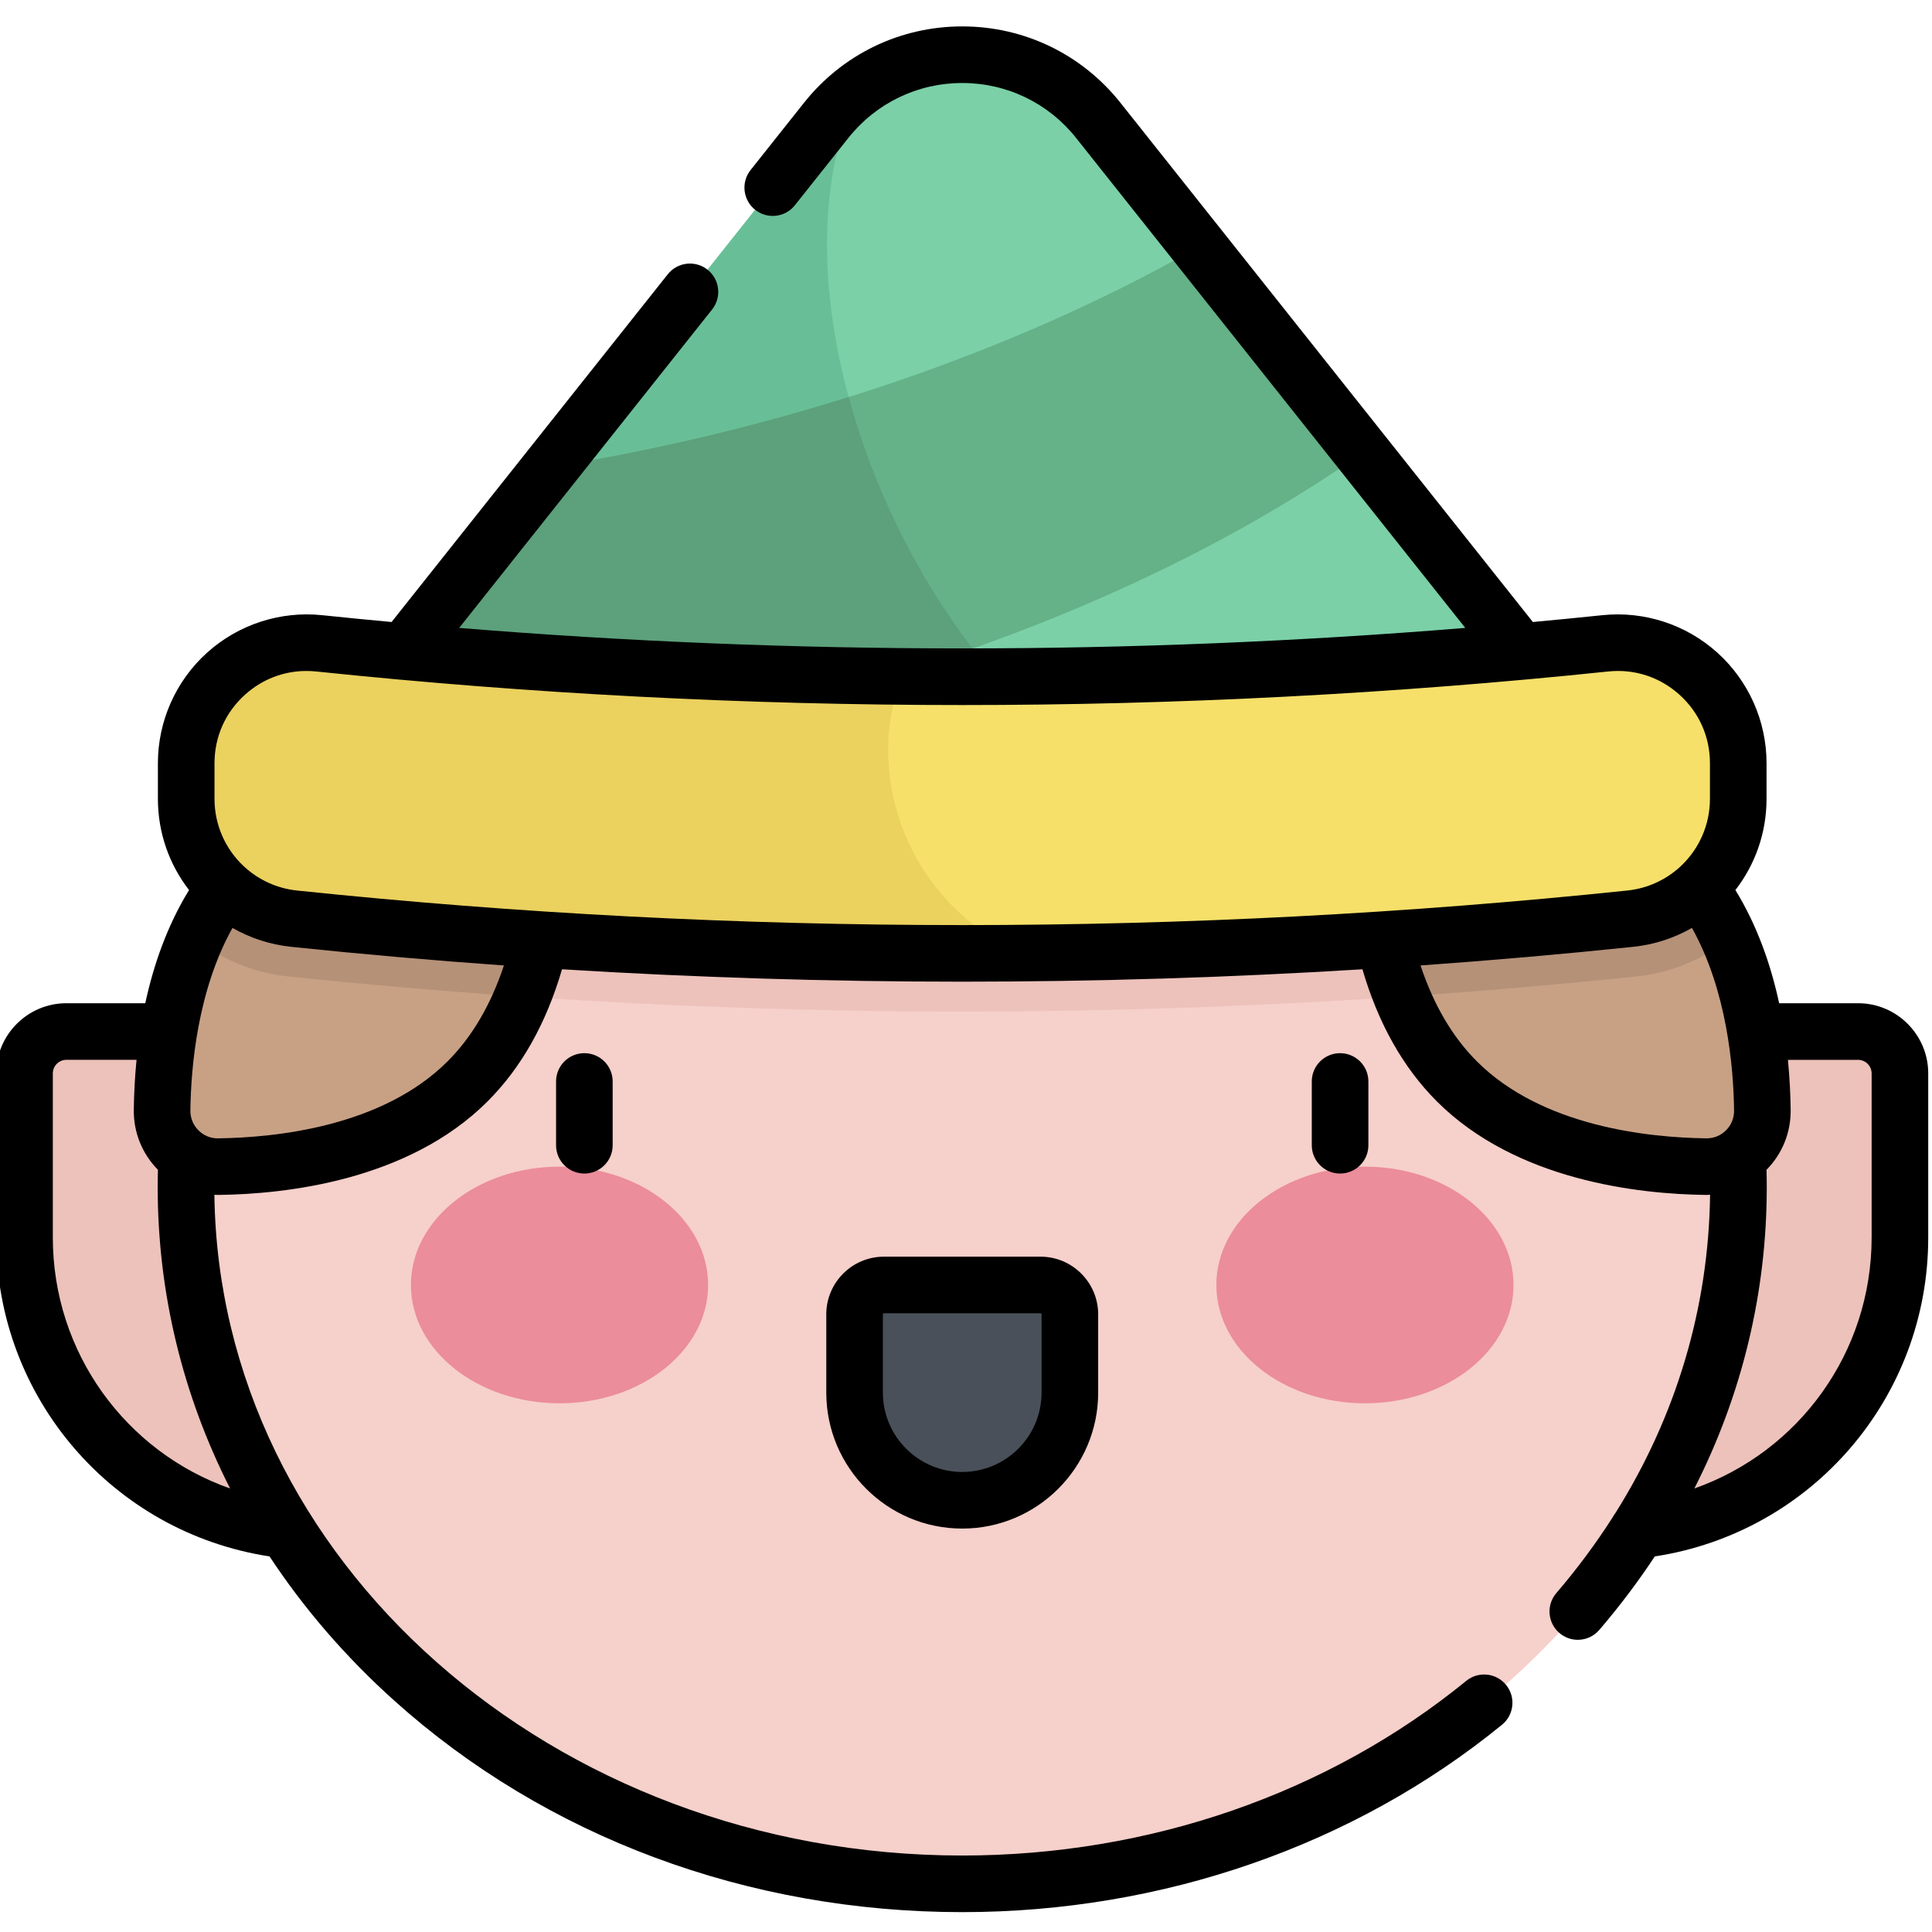 <svg height="511pt" viewBox="1 -6 511.999 511" width="511pt" xmlns="http://www.w3.org/2000/svg"><path d="m371.883 399.484h54.586c43.098 0 78.031-34.934 78.031-78.031v-43.488c0-6.129-4.969-11.098-11.094-11.098h-21.762c-55.098 0-99.762 44.664-99.762 99.758zm0 0" fill="#edc2bb"/><path d="m140.117 399.484h-54.586c-43.094 0-78.031-34.934-78.031-78.031v-43.488c0-6.129 4.969-11.098 11.098-11.098h21.762c55.094 0 99.758 44.664 99.758 99.758zm0 0" fill="#edc2bb"/><path d="m461.711 308.051c0-102-92.102-180.453-205.711-180.453s-205.711 78.453-205.711 180.453c0 101.996 92.098 184.684 205.711 184.684s205.711-82.688 205.711-184.684zm0 0" fill="#f6d0ca"/><path d="m77.375 252.273c59.102 6.172 119.199 9.297 178.625 9.297s119.523-3.125 178.625-9.297c5.609-.582 10.891-2.133 15.703-4.453-15.656-39.777-46.492-72.684-86.383-93.953-35.969 2.387-72.086 3.598-107.945 3.598s-71.977-1.211-107.945-3.598c-39.891 21.27-70.727 54.176-86.383 93.953 4.816 2.32 10.098 3.871 15.703 4.453zm0 0" fill="#edc2bb"/><path d="m188.656 334.031c0-17.32-17.629-31.359-39.375-31.359s-39.379 14.039-39.379 31.359c0 17.316 17.633 31.355 39.379 31.355s39.375-14.039 39.375-31.355zm0 0" fill="#eb8d9a"/><path d="m402.098 334.031c0-17.32-17.633-31.359-39.379-31.359s-39.375 14.039-39.375 31.359c0 17.316 17.629 31.355 39.375 31.355s39.379-14.039 39.379-31.355zm0 0" fill="#eb8d9a"/><path d="m256 391.086c-15.758 0-28.527-12.77-28.527-28.527v-20.742c0-4.301 3.484-7.785 7.785-7.785h41.484c4.301 0 7.785 3.484 7.785 7.785v20.742c0 15.758-12.77 28.527-28.527 28.527zm0 0" fill="#495059"/><path d="m124.922 280.07c18.914-18.918 22.383-48.492 22.602-66.004.105-8.309-6.656-15.066-14.965-14.965-17.512.223-47.086 3.688-66 22.602-18.918 18.914-22.383 48.492-22.602 66.004-.105 8.309 6.652 15.066 14.961 14.961 17.516-.219 47.09-3.684 66.004-22.598zm0 0" fill="#c8a185"/><path d="m387.078 280.07c-18.914-18.918-22.379-48.492-22.602-66.004-.105-8.309 6.656-15.066 14.965-14.965 17.512.223 47.086 3.688 66 22.602 18.918 18.914 22.383 48.492 22.602 66.004.105 8.309-6.652 15.066-14.961 14.961-17.516-.219-47.09-3.684-66.004-22.598zm0 0" fill="#c8a185"/><path d="m219.938 25.41-134.359 169.156 170.422 25.371 170.422-25.371-134.359-169.156c-18.438-23.215-53.688-23.215-72.125 0zm0 0" fill="#7bd0a7"/><path d="m228.934 16.785c-3.281 2.391-6.32 5.254-8.996 8.625l-134.359 169.156 170.422 25.371 61.457-9.148c-71.164-24.77-117.527-136.324-88.523-194.004zm0 0" fill="#68bf97"/><path d="m362.051 113.527-43.391-54.633c-53.473 30.516-115.633 49.477-171.703 58.398l-61.379 77.273 9.5 1.414c77.547-1.125 187-26.516 266.973-82.453zm0 0" fill="#65b188"/><path d="m258.723 165.367c-15.066-19.699-26.461-43.176-32.828-66.645-26.645 8.363-53.422 14.508-78.938 18.566l-61.379 77.277 9.5 1.414c47.316-.688 106.516-10.43 163.645-30.613zm0 0" fill="#5ca17b"/><path d="m132.559 199.102c-17.512.223-47.086 3.688-66 22.602-6.02 6.016-10.469 13.117-13.75 20.559 6.844 5.441 15.262 9.043 24.566 10.012 20.605 2.152 41.336 3.926 62.113 5.332 6.352-15.434 7.891-32.07 8.035-43.539.105-8.309-6.656-15.07-14.965-14.965zm0 0" fill="#b59178"/><path d="m379.441 199.102c17.512.223 47.086 3.688 66 22.602 6.02 6.016 10.469 13.117 13.75 20.559-6.844 5.441-15.262 9.043-24.566 10.012-20.605 2.152-41.336 3.926-62.113 5.332-6.352-15.434-7.891-32.07-8.035-43.539-.105-8.309 6.656-15.07 14.965-14.965zm0 0" fill="#b59178"/><path d="m426.395 163.996c-113.289 11.824-227.5 11.824-340.789 0-18.852-1.969-35.258 12.816-35.258 31.766v9.43c0 16.359 12.355 30.07 28.625 31.77 117.699 12.285 236.355 12.285 354.055 0 16.27-1.699 28.625-15.41 28.625-31.77v-9.43c0-18.953-16.406-33.734-35.258-31.766zm0 0" fill="#f6e06a"/><path d="m240.203 172.777c-51.605-.496-103.195-3.418-154.598-8.781-18.852-1.969-35.258 12.816-35.258 31.766v9.43c0 16.359 12.355 30.07 28.625 31.77 63.918 6.672 128.117 9.711 192.293 9.137-33.449-15.84-40.488-51.895-31.062-73.32zm0 0" fill="#ebd15e"/><path d="m493.402 259.367h-20.91c-2.18-10.121-5.789-20.543-11.594-29.992 5.191-6.695 8.254-15.094 8.254-24.184v-9.43c0-11.152-4.75-21.832-13.039-29.301-8.285-7.465-19.398-11.086-30.496-9.926-6.125.637-12.258 1.238-18.391 1.805l-109.293-137.594c-10.219-12.867-25.504-20.246-41.934-20.246s-31.715 7.379-41.934 20.246l-14.152 17.816c-2.574 3.242-2.035 7.961 1.207 10.535 3.246 2.578 7.961 2.039 10.539-1.207l14.152-17.816c7.355-9.262 18.359-14.574 30.188-14.574s22.832 5.312 30.188 14.574l103.125 129.832c-88.621 7.242-178.004 7.242-266.625 0l67.031-84.391c2.574-3.242 2.035-7.961-1.207-10.539-3.246-2.574-7.961-2.035-10.539 1.207l-73.199 92.156c-6.133-.566-12.266-1.168-18.391-1.805-11.094-1.16-22.211 2.461-30.496 9.926-8.289 7.469-13.039 18.148-13.039 29.301v9.43c0 9.09 3.062 17.488 8.254 24.184-5.809 9.449-9.414 19.871-11.598 29.992h-20.906c-10.254 0-18.598 8.344-18.598 18.598v43.488c0 42.457 30.887 78.152 72.434 84.516 9.086 13.785 20.156 26.637 33.094 38.254 40.234 36.121 93.672 56.012 150.473 56.012 53 0 103.805-17.637 143.055-49.664 3.207-2.617 3.688-7.344 1.066-10.551-2.617-3.211-7.344-3.691-10.551-1.07-36.582 29.848-84.016 46.285-133.57 46.285-108.52 0-196.93-78.359-198.184-175.109.301.012.602.047.906.047.098 0 .191-.004.289-.004 17.559-.219 50.152-3.738 71.215-24.797 8.926-8.926 15.543-20.684 19.715-35 35.293 2.184 70.676 3.285 106.059 3.285s70.766-1.102 106.059-3.285c4.172 14.316 10.789 26.07 19.715 35 21.062 21.059 53.656 24.578 71.215 24.797.098 0 .191.004.289.004.309 0 .609-.035.91-.047-.379 29.957-8.957 58.664-25.074 84.324-.262.344-.496.703-.699 1.086-4.441 6.957-9.43 13.688-14.973 20.152-2.695 3.145-2.328 7.883.816 10.574 1.414 1.215 3.148 1.809 4.875 1.809 2.113 0 4.219-.891 5.699-2.621 5.375-6.273 10.277-12.773 14.703-19.48 41.562-6.348 72.465-42.047 72.465-84.516v-43.492c0-10.25-8.344-18.594-18.598-18.594zm-431.43 128.59c-27.637-9.723-46.973-35.996-46.973-66.504v-43.488c0-1.984 1.613-3.598 3.598-3.598h18.586c-.465 4.703-.676 9.168-.727 13.246-.074 5.996 2.199 11.633 6.398 15.898-.043 1.57-.066 3.082-.066 4.535 0 28.047 6.625 55.16 19.184 79.91zm57.645-113.191c-17.305 17.305-45.516 20.211-60.793 20.406-1.965.055-3.84-.73-5.238-2.133-1.398-1.398-2.156-3.258-2.133-5.238.145-11.441 1.883-31.773 11.16-48.395 4.652 2.668 9.922 4.426 15.582 5.016 18.742 1.957 37.531 3.598 56.348 4.934-3.453 10.41-8.449 18.938-14.926 25.41zm-39.867-45.262c-5.383-.562-10.188-2.832-13.918-6.227-.102-.102-.207-.195-.316-.289-4.742-4.473-7.668-10.805-7.668-17.797v-9.43c0-7.012 2.871-13.461 8.082-18.156 4.551-4.105 10.254-6.289 16.273-6.289.867 0 1.746.043 2.625.137 113.578 11.855 228.762 11.855 342.344 0 6.977-.73 13.688 1.457 18.902 6.152 5.207 4.695 8.078 11.145 8.078 18.156v9.43c0 6.988-2.926 13.324-7.668 17.793-.109.094-.215.191-.316.293-3.734 3.395-8.539 5.664-13.922 6.223-116.945 12.211-235.543 12.211-352.496.004zm373.426 65.668c-15.277-.195-43.488-3.102-60.793-20.406-6.477-6.473-11.473-15-14.926-25.41 18.816-1.336 37.605-2.977 56.348-4.934 5.66-.59 10.93-2.348 15.582-5.016 9.277 16.621 11.016 36.953 11.16 48.395.023 1.98-.734 3.84-2.133 5.238-1.398 1.398-3.223 2.164-5.238 2.133zm43.824 26.281c0 30.508-19.336 56.781-46.973 66.504 12.633-24.828 19.184-51.871 19.184-79.906 0-1.465-.023-2.973-.066-4.539 4.199-4.266 6.473-9.902 6.398-15.898-.051-4.074-.266-8.543-.727-13.242h18.586c1.984 0 3.598 1.613 3.598 3.594zm-348.637-41.352v16.902c0 4.141 3.359 7.5 7.5 7.5 4.145 0 7.5-3.359 7.5-7.5v-16.902c0-4.145-3.355-7.5-7.5-7.5-4.141 0-7.5 3.355-7.5 7.5zm86.895 46.43c-8.43 0-15.285 6.855-15.285 15.285v20.742c0 19.867 16.16 36.031 36.027 36.031s36.027-16.164 36.027-36.031v-20.742c0-8.43-6.855-15.285-15.285-15.285zm41.77 15.285v20.742c0 11.594-9.434 21.027-21.027 21.027-11.598 0-21.027-9.434-21.027-21.027v-20.742c0-.16.129-.289.285-.289h41.484c.156.004.285.133.285.289zm79.109-69.215c-4.145 0-7.5 3.355-7.5 7.5v16.902c0 4.141 3.355 7.5 7.5 7.5s7.5-3.359 7.5-7.5v-16.902c0-4.145-3.359-7.5-7.5-7.5zm0 0"/></svg>